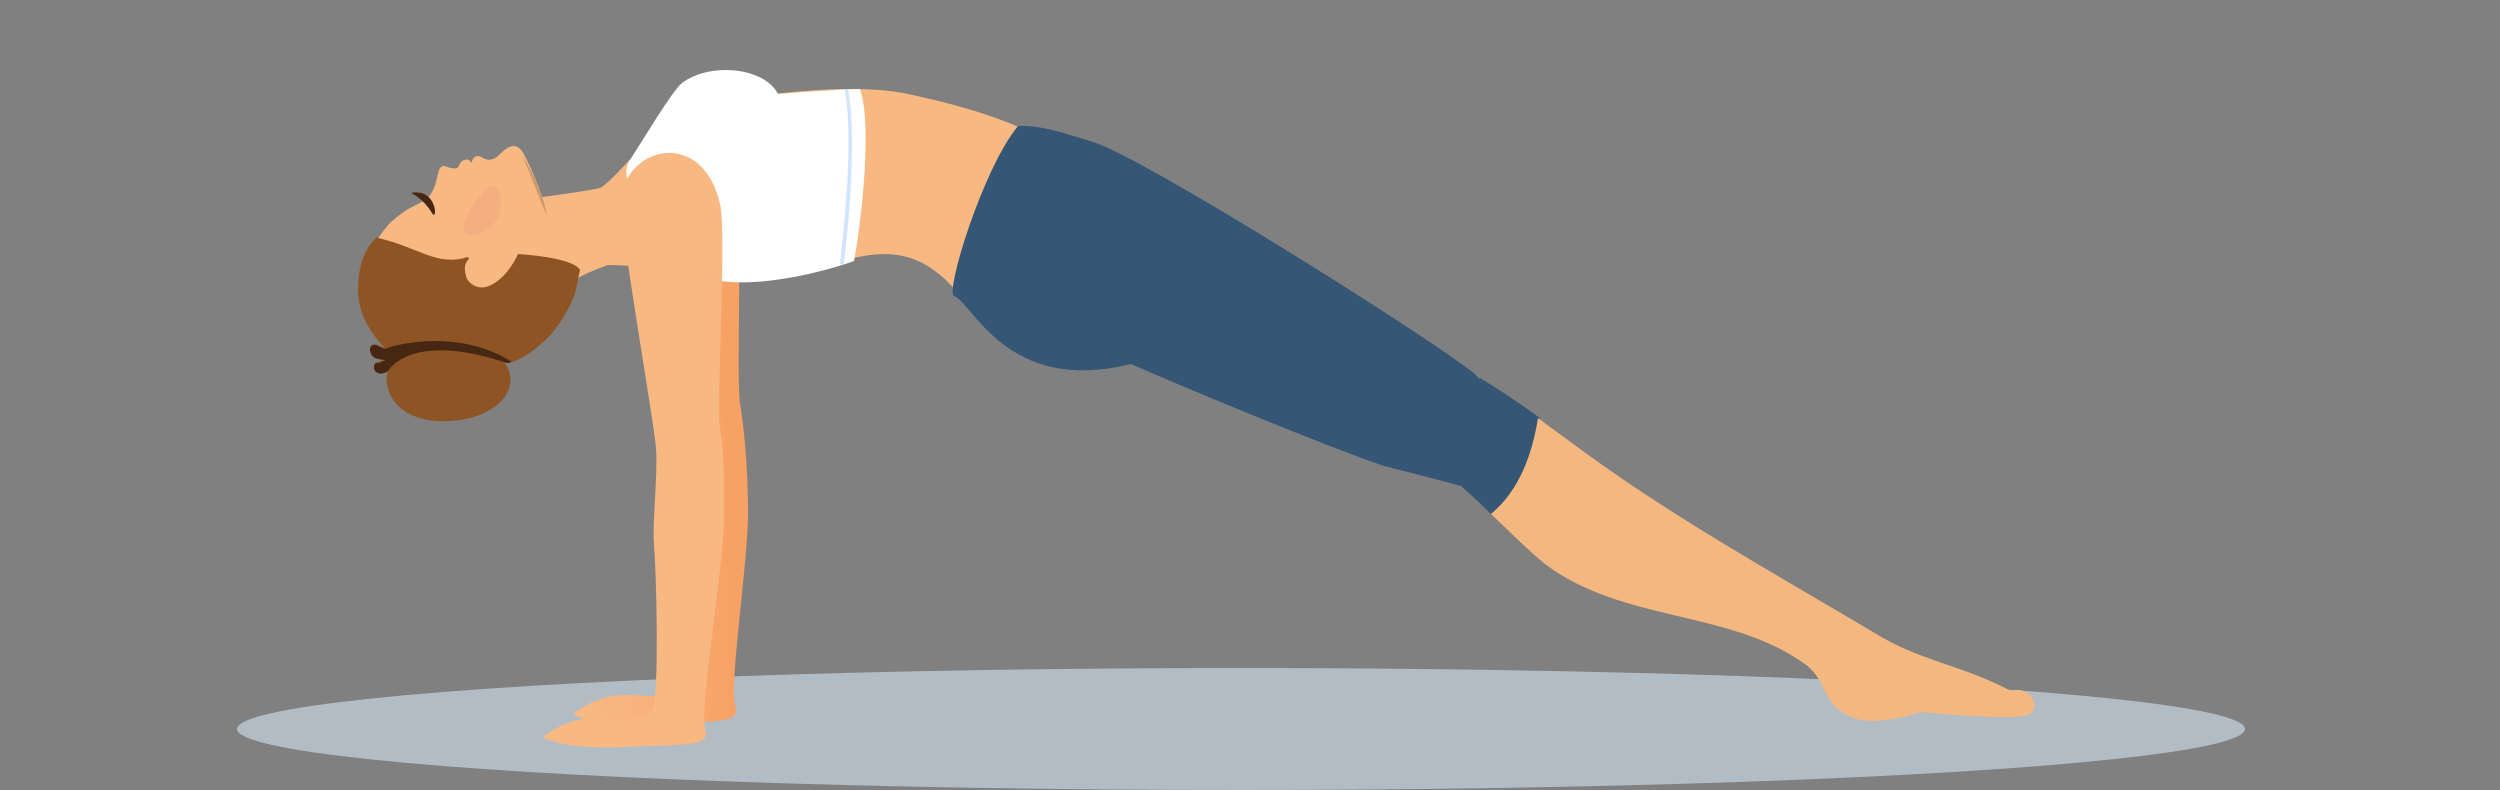 <?xml version="1.0" encoding="utf-8"?>
<!-- Generator: Adobe Illustrator 26.5.0, SVG Export Plug-In . SVG Version: 6.00 Build 0)  -->
<svg version="1.1" id="Layer_1" xmlns="http://www.w3.org/2000/svg" xmlns:xlink="http://www.w3.org/1999/xlink" x="0px" y="0px"
	 viewBox="0 0 250 79" style="enable-background:new 0 0 250 79;" xml:space="preserve">
<rect x="0" y="0" width="250" height="79" fill="#808080" stroke="none"/>
<style type="text/css">
	.st0{fill:#B2BCC4;}
	.st1{fill:url(#SVGID_1_);}
	.st2{fill:#F7B882;}
	.st3{fill:#8F5424;}
	.st4{fill:#452713;}
	.st5{fill:#CE986E;}
	.st6{fill:#F3AF80;}
	.st7{fill:#FFFFFF;}
	.st8{fill:#355775;}
	.st9{fill:#F5B780;}
	.st10{fill:#D1E5FF;}
</style>
<g>
	<g>
		<ellipse class="st0" cx="124.1" cy="72.9" rx="100.4" ry="6.1"/>
		<g>
			
				<linearGradient id="SVGID_1_" gradientUnits="userSpaceOnUse" x1="245.297" y1="30.298" x2="230.846" y2="30.097" gradientTransform="matrix(1 0 0 -1 -172.5 73)">
				<stop  offset="0" style="stop-color:#F8A164"/>
				<stop  offset="0.1" style="stop-color:#F8A469"/>
				<stop  offset="0.63" style="stop-color:#F7B37B"/>
				<stop  offset="1" style="stop-color:#F7B882"/>
			</linearGradient>
			<path class="st1" d="M65.1,17.5c-0.3,2.1,3.3,22.3,3.5,25c0.2,2.6-0.4,7.8-0.2,9.7s0.6,15.4-0.2,16.5c-0.8,1.1-1.9,1-5.2,0.8
				s-5.7,1.9-5.7,1.9s1.7,1.3,8.2,1s8.6,0,8-1.9s1.3-14.3,1.3-19.1s-0.4-8.6-0.8-11.1s0.3-19-0.4-22C71.8,10.9,65.7,12.2,65.1,17.5
				L65.1,17.5z"/>
			<g>
				<path class="st2" d="M57.2,28.7c0.1-0.2,0.2-0.5,0.3-0.7c0.7-0.5,1.9-1,3.3-1.5c6.4,0.1,10.3,1.2,13.1,1.4
					c8.9,0.6,15-6.8,21.9,1.4c1.6-5,11-7.1,13.1-11.9c-4.3-4.9-13.5-7-18.1-8c-7.6-1.7-24,1.4-23.7,2.2c-0.7,0.3-5.8,6.6-7.1,7.2
					c-0.7,0.2-4.9,0.8-5.8,0.9c-0.1-0.3-0.3-0.6-0.3-0.9c-0.5-1.3-1.3-3.1-1.7-3.7c-0.8-1-1.6-0.3-2.3,0.4c-0.4,0.4-0.9,0.6-1.4,0.4
					c-0.3-0.1-0.4-0.3-0.7-0.3c-0.2,0-0.4,0.1-0.5,0.3c-0.2,0.3,0,0.5-0.3,0.2c-0.2-0.3-0.7-0.1-0.9,0.1c-0.3,0.3-0.1,0.8-1,0.6
					c-0.2,0-0.5-0.2-0.7-0.2c-0.3,0-0.4,0.2-0.5,0.4c-0.2,0.7-0.3,1.4-0.6,2c-0.1,0.2-0.2,0.4-0.3,0.5c0,0.1-0.1,0.1-0.2,0.2
					c-0.2-0.3-0.8-0.5-1.3-0.5c0.4,0.1,0.7,0.5,0.8,0.9c-0.3,0.2-0.7,0.4-1.1,0.6c-0.8,0.4-1.4,0.9-2.1,1.5
					c-0.3,0.3-1.1,1.2-1.8,2.5C47,34.6,56.1,28.2,57.2,28.7L57.2,28.7z"/>
				<path class="st3" d="M57.5,29.4c-0.5,1.2-1.5,3.4-3.4,5c-1.6,1.4-2.7,1.8-3.3,1.9c-0.1,0-0.2,0-0.3,0c0.4,0.6,1.1,2-0.2,3.6
					c-0.8,1-2.5,1.9-4.4,2.1c-2.5,0.4-5.8-0.1-6.9-2.6c-0.4-0.9-0.4-1.8-0.2-2.4c-0.1,0.1-0.3,0.2-0.4,0.2c-0.5,0.2-1-0.1-1-0.5
					c0-0.2,0-0.5,0.4-0.5c0.2,0,0.5-0.2,0.8-0.3c-0.4,0-0.8-0.1-1.1-0.2c-0.4-0.2-0.5-0.6-0.5-0.9c0.1-0.4,0.4-0.5,0.8-0.3
					c0.2,0.1,0.4,0.2,0.7,0.3c-1.2-1.2-2.7-3.2-2.7-5.9c0-1.7,0.4-3.8,1.8-5.1l0.1-0.1l0.1,0.1c4,0.9,5.9,2.9,9,1.9l0.1,0.2
					c-0.6,0.5-0.4,1.3-0.3,1.7c0.1,0.6,1.1,1.5,2.3,1c1.9-0.8,2.9-3.2,2.9-3.2s5.5,0.3,6.2,1.6L57.5,29.4L57.5,29.4L57.5,29.4z"/>
				<path class="st4" d="M37,34.9c0.1-0.4,0.4-0.5,0.8-0.3c0.2,0.1,0.4,0.2,0.7,0.3c-0.1-0.1,6.9-2.4,12.7,1.3c-0.1,0-0.2,0-0.3,0.1
					h-0.1c0,0,0,0-0.1,0c-9.9-3.3-11.9,0.9-11.9,0.8c-0.1,0.1-0.3,0.2-0.4,0.2c-0.5,0.2-1-0.1-1-0.5c0-0.2,0-0.5,0.4-0.5
					c0.2,0,0.5-0.2,0.8-0.3c-0.4,0-0.8-0.1-1.1-0.2C37.1,35.6,37,35.2,37,34.9L37,34.9z"/>
				<path class="st4" d="M41.1,19.3c0,0,1.2,0.5,2.1,2C43.8,22.3,43.7,18.7,41.1,19.3z"/>
				<path class="st5" d="M52.2,15.5c0,0,2,3,2.5,6.1C54,20.1,53.3,18,52.2,15.5z"/>
				<path class="st6" d="M49.6,18.8c1.3,1.7-0.1,4.7-2.5,4.7C44.7,23.5,48.8,17.7,49.6,18.8z"/>
				<path class="st7" d="M63,16c-1.2,1.5,0.7,5.6,4.2,6.3c1.9,0.4,3.1,3.5,2.9,5.3c4.2,1.7,12.3-0.4,15.3-1.5
					c0.4-1.8,2-13.1,0.6-17.2c-2.1,0-8.1,0.5-8.2,0.5c-1.4-2.7-6.8-3.2-9.6-1.1C67.2,9.1,64.3,14,63,16L63,16z"/>
			</g>
			<path class="st8" d="M95.4,29.6c1.9,0.7,5.3,9.9,17.7,6.8c5.4,2.4,20.2,8.5,25.3,10.2c0.4,0.1,4.4,1.1,7.7,2c0.9,0.8,2,1.8,3,2.8
				c2.8-2.3,4.1-5.9,4.9-9.6c-2.2-1.6-4.8-3.3-6-4v0.1c-0.2-0.2-0.4-0.3-0.5-0.5c-4.6-3.7-33.2-21.7-38.2-23.2
				c-2.9-0.9-5.2-1.7-7.5-1.6C98.2,17,94.5,29.3,95.4,29.6L95.4,29.6z"/>
			<path class="st9" d="M149.1,51.4c1.9,1.8,3.9,3.8,5.4,5c7.7,5.8,18.2,4.6,25.7,9.8c2.4,1.5,2,3.8,4,5c2.1,1.6,5.7,0.7,7.9,0
				c0,0,9.8,1,10.9,0.2c1.1-0.8,0-2.9-1.9-2.3c-5.1-2.7-9-2.9-13.8-5.9c-10.1-6-20.6-11.8-30.1-18.9c-0.8-0.6-2.1-1.5-3.4-2.5
				C153.2,45.5,151.9,49.1,149.1,51.4L149.1,51.4z"/>
			<path class="st10" d="M84.8,8.9C84.9,8.9,84.9,9,84.8,8.9c1.1,5.7-0.4,17.3-0.4,17.4s-0.1,0.2-0.2,0.2S84,26.4,84,26.3
				s1.5-11.6,0.5-17.2C84.5,9,84.6,8.9,84.8,8.9C84.7,8.8,84.8,8.9,84.8,8.9z"/>
			<path class="st2" d="M62.1,19.8c-0.3,2.1,3.3,22.3,3.5,25c0.2,2.6-0.4,7.8-0.2,9.7S66,69.9,65.2,71c-0.8,1.1-1.9,1-5.2,0.8
				s-5.7,1.9-5.7,1.9s1.7,1.3,8.2,1s8.6,0,8-1.9s1.9-16.3,1.9-21s0-6.4-0.4-8.9s0.7-19.5,0-22.5C70.3,12.9,62.8,14.5,62.1,19.8
				L62.1,19.8z"/>
		</g>
	</g>
</g>
</svg>
